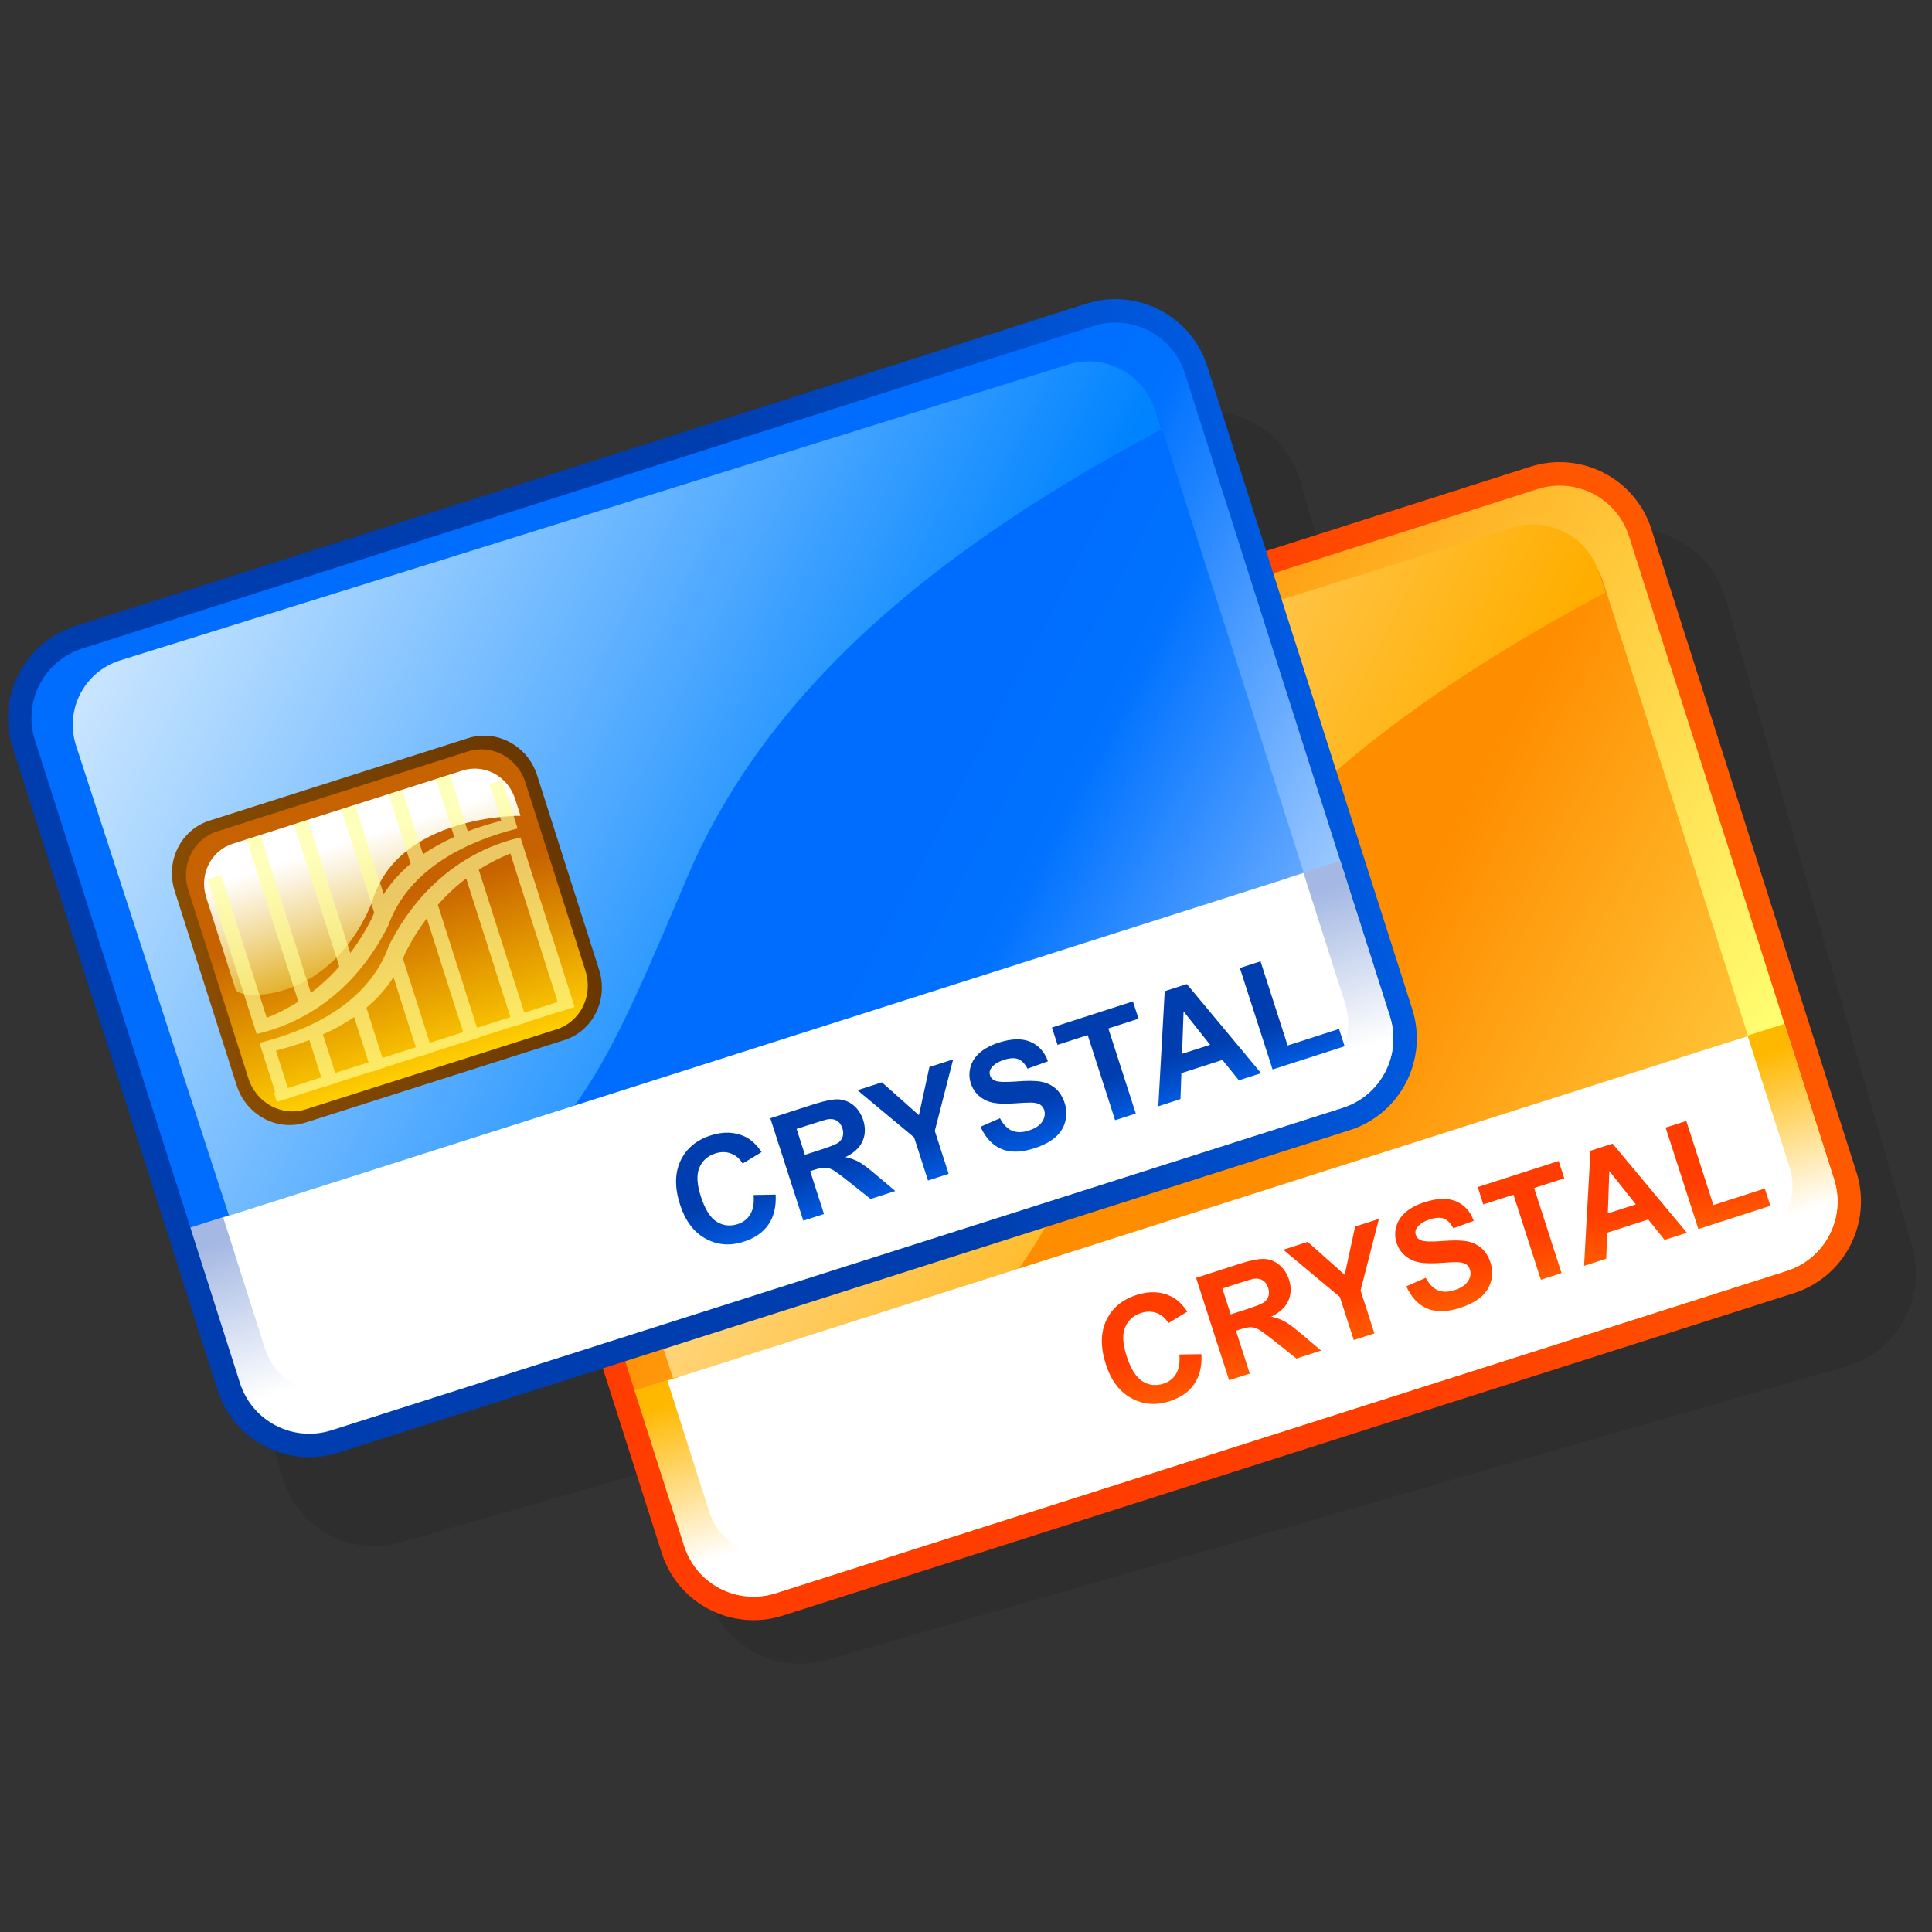 <?xml version="1.0" encoding="UTF-8" standalone="no"?>
<!-- Created with Inkscape (http://www.inkscape.org/) -->
<svg
   xmlns:a="http://ns.adobe.com/AdobeSVGViewerExtensions/3.0/"
   xmlns:dc="http://purl.org/dc/elements/1.1/"
   xmlns:cc="http://web.resource.org/cc/"
   xmlns:rdf="http://www.w3.org/1999/02/22-rdf-syntax-ns#"
   xmlns:svg="http://www.w3.org/2000/svg"
   xmlns="http://www.w3.org/2000/svg"
   xmlns:sodipodi="http://sodipodi.sourceforge.net/DTD/sodipodi-0.dtd"
   xmlns:inkscape="http://www.inkscape.org/namespaces/inkscape"
   version="1.0"
   width="128"
   height="128"
   viewBox="0 0 128 128"
   id="svg5215"
   xml:space="preserve"
   sodipodi:version="0.32"
   inkscape:version="0.44.1"
   sodipodi:docname="vcard.svg"
   sodipodi:docbase="/home/qt-devel/projects/Memory/svg"><rect x="0" y="0" width="128" height="128" fill="#333333" stroke="none"/><sodipodi:namedview
   inkscape:window-height="724"
   inkscape:window-width="1272"
   inkscape:pageshadow="2"
   inkscape:pageopacity="0.0"
   guidetolerance="10.0"
   gridtolerance="10.0"
   objecttolerance="10.0"
   borderopacity="1.0"
   bordercolor="#666666"
   pagecolor="#ffffff"
   id="base"
   inkscape:zoom="2.953125"
   inkscape:cx="64"
   inkscape:cy="64"
   inkscape:window-x="0"
   inkscape:window-y="0"
   inkscape:current-layer="svg5215" /><defs
   id="defs5630">
		
		
	
			
			<linearGradient
   x1="63.92"
   y1="154.565"
   x2="63.92"
   y2="-100.935"
   id="XMLID_1_"
   gradientUnits="userSpaceOnUse">
				<stop
   style="stop-color:white;stop-opacity:1"
   offset="0"
   id="stop5223" />
				<stop
   style="stop-color:#f6f6f6;stop-opacity:1"
   offset="0.246"
   id="stop5225" />
				<stop
   style="stop-color:#dfdfdf;stop-opacity:1"
   offset="0.637"
   id="stop5227" />
				<stop
   style="stop-color:#c4c4c4;stop-opacity:1"
   offset="1"
   id="stop5229" />
				<a:midPointStop
   style="stop-color:#FFFFFF"
   offset="0" />
				<a:midPointStop
   style="stop-color:#FFFFFF"
   offset="0.605" />
				<a:midPointStop
   style="stop-color:#C4C4C4"
   offset="1" />
			</linearGradient>
			
			<linearGradient
   x1="-26.333"
   y1="-26.333"
   x2="56.166"
   y2="56.166"
   id="XMLID_2_"
   gradientUnits="userSpaceOnUse">
				<stop
   style="stop-color:#b3b3b3;stop-opacity:1"
   offset="0"
   id="stop5234" />
				<stop
   style="stop-color:#828282;stop-opacity:1"
   offset="1"
   id="stop5236" />
				<a:midPointStop
   style="stop-color:#B3B3B3"
   offset="0" />
				<a:midPointStop
   style="stop-color:#B3B3B3"
   offset="0.5" />
				<a:midPointStop
   style="stop-color:#828282"
   offset="1" />
			</linearGradient>
			
			<linearGradient
   x1="43.023"
   y1="25.421"
   x2="204.007"
   y2="111.065"
   id="XMLID_3_"
   gradientUnits="userSpaceOnUse">
				<stop
   style="stop-color:white;stop-opacity:1"
   offset="0"
   id="stop5241" />
				<stop
   style="stop-color:#dadada;stop-opacity:1"
   offset="0.86"
   id="stop5243" />
				<stop
   style="stop-color:#d4d4d4;stop-opacity:1"
   offset="1"
   id="stop5245" />
				<a:midPointStop
   style="stop-color:#FFFFFF"
   offset="0" />
				<a:midPointStop
   style="stop-color:#FFFFFF"
   offset="0.525" />
				<a:midPointStop
   style="stop-color:#D4D4D4"
   offset="1" />
			</linearGradient>
			
			<linearGradient
   x1="-11.162"
   y1="10.651"
   x2="38.836"
   y2="10.651"
   id="XMLID_4_"
   gradientUnits="userSpaceOnUse">
				<stop
   style="stop-color:#ffff72;stop-opacity:1"
   offset="0"
   id="stop5250" />
				<stop
   style="stop-color:#ff8d00;stop-opacity:1"
   offset="1"
   id="stop5252" />
				<a:midPointStop
   style="stop-color:#FFFF72"
   offset="0" />
				<a:midPointStop
   style="stop-color:#FFFF72"
   offset="0.5" />
				<a:midPointStop
   style="stop-color:#FF8D00"
   offset="1" />
			</linearGradient>
			
			
			
			
			
			
		</defs>
	<g
   id="g5863"
   transform="matrix(1.231,0,0,1.231,-14.709,-15.006)"><path
     id="path5256"
     style="opacity:0.1"
     d="M 114.866,79.313 L 104.816,44.405 C 104.025,41.659 101.149,40.069 98.404,40.859 L 83.933,45.026 L 81.932,38.077 C 81.14,35.331 78.264,33.741 75.52,34.531 L 20.625,50.336 C 17.88,51.126 16.291,54.003 17.08,56.748 L 27.13,91.654 C 27.92,94.401 30.798,95.992 33.542,95.201 L 48.012,91.035 L 50.013,97.983 C 50.803,100.73 53.681,102.321 56.426,101.53 L 111.32,85.725 C 114.065,84.935 115.656,82.06 114.866,79.313 z " /><g
     id="g5258">
				<g
   id="g5260">
					
						<linearGradient
   gradientTransform="matrix(-0.304,-0.953,0.953,-0.304,-1231.891,807.851)"
   gradientUnits="userSpaceOnUse"
   id="XMLID_5_"
   y2="1475.134"
   x2="307.725"
   y1="1526.557"
   x1="307.725">
						<stop
   id="stop5263"
   offset="0"
   style="stop-color:white;stop-opacity:1" />
						<stop
   id="stop5265"
   offset="0.444"
   style="stop-color:#ff5b00;stop-opacity:1" />
						<stop
   id="stop5267"
   offset="1"
   style="stop-color:#ff3d00;stop-opacity:1" />
						<a:midPointStop
   offset="0"
   style="stop-color:#FFFFFF" />
						<a:midPointStop
   offset="0.5"
   style="stop-color:#FFFFFF" />
						<a:midPointStop
   offset="0.444"
   style="stop-color:#FF5B00" />
						<a:midPointStop
   offset="0.5"
   style="stop-color:#FF5B00" />
						<a:midPointStop
   offset="1"
   style="stop-color:#FF3D00" />
					</linearGradient>
					<path
   id="path5269"
   style="fill:url(#XMLID_5_)"
   d="M 39.892,54.664 C 37.171,55.531 35.663,58.452 36.53,61.174 L 47.566,95.781 C 48.434,98.504 51.356,100.011 54.077,99.143 L 108.501,81.787 C 111.222,80.92 112.73,78.001 111.863,75.277 L 100.828,40.67 C 99.96,37.947 97.04,36.439 94.317,37.307 L 39.892,54.664 z M 49.973,95.015 L 38.936,60.406 C 38.492,59.011 39.265,57.514 40.659,57.07 L 95.084,39.715 C 96.479,39.27 97.976,40.043 98.421,41.438 L 109.457,76.045 C 109.902,77.441 109.129,78.938 107.734,79.381 L 53.31,96.736 C 51.915,97.182 50.417,96.408 49.973,95.015 z " />
					
						<linearGradient
   gradientTransform="matrix(0.986,-0.167,0.167,0.986,-9.791,10.735)"
   gradientUnits="userSpaceOnUse"
   id="XMLID_6_"
   y2="59.489"
   x2="61.185"
   y1="89.608"
   x1="93.578">
						<stop
   id="stop5272"
   offset="0"
   style="stop-color:#ffff72;stop-opacity:1" />
						<stop
   id="stop5274"
   offset="1"
   style="stop-color:#ff8d00;stop-opacity:1" />
						<a:midPointStop
   offset="0"
   style="stop-color:#FFFF72" />
						<a:midPointStop
   offset="0.5"
   style="stop-color:#FFFF72" />
						<a:midPointStop
   offset="1"
   style="stop-color:#FF8D00" />
					</linearGradient>
					<path
   id="path5276"
   style="fill:url(#XMLID_6_)"
   d="M 110.66,75.662 C 111.318,77.723 110.179,79.926 108.118,80.585 L 53.693,97.941 C 51.632,98.596 49.427,97.459 48.77,95.396 L 37.733,60.79 C 37.077,58.729 38.214,56.525 40.276,55.868 L 94.701,38.512 C 96.763,37.855 98.967,38.992 99.624,41.054 L 110.66,75.662 z " />
					
						<linearGradient
   gradientTransform="matrix(0.459,-0.888,0.888,0.459,164.719,1953.219)"
   gradientUnits="userSpaceOnUse"
   id="XMLID_7_"
   y2="-937.344"
   x2="1633.459"
   y1="-897.239"
   x1="1633.459">
						<stop
   id="stop5279"
   offset="0"
   style="stop-color:#ffff72;stop-opacity:1" />
						<stop
   id="stop5281"
   offset="1"
   style="stop-color:#ff8d00;stop-opacity:1" />
						<a:midPointStop
   offset="0"
   style="stop-color:#FFFF72" />
						<a:midPointStop
   offset="0.5"
   style="stop-color:#FFFF72" />
						<a:midPointStop
   offset="1"
   style="stop-color:#FF8D00" />
					</linearGradient>
					<path
   id="path5283"
   style="fill:url(#XMLID_7_)"
   d="M 93.697,41.171 L 43.766,57.093 C 41.864,57.698 40.814,59.733 41.42,61.633 L 51.598,93.549 L 51.598,93.549 C 52.207,95.45 54.238,96.5 56.138,95.893 L 106.07,79.968 C 107.97,79.364 109.021,77.332 108.415,75.429 L 98.237,43.514 C 97.632,41.614 95.598,40.564 93.697,41.171 z " />
					
						<linearGradient
   gradientTransform="matrix(0.459,-0.888,0.888,0.459,164.719,1953.219)"
   gradientUnits="userSpaceOnUse"
   id="XMLID_8_"
   y2="-937.205"
   x2="1635.176"
   y1="-995.702"
   x1="1635.176">
						<stop
   id="stop5286"
   offset="0"
   style="stop-color:white;stop-opacity:1" />
						<stop
   id="stop5288"
   offset="0.115"
   style="stop-color:#fff8e9;stop-opacity:1" />
						<stop
   id="stop5290"
   offset="0.354"
   style="stop-color:#ffe6b0;stop-opacity:1" />
						<stop
   id="stop5292"
   offset="0.694"
   style="stop-color:#ffc957;stop-opacity:1" />
						<stop
   id="stop5294"
   offset="1"
   style="stop-color:#ffae00;stop-opacity:1" />
						<a:midPointStop
   offset="0"
   style="stop-color:#FFFFFF" />
						<a:midPointStop
   offset="0.542"
   style="stop-color:#FFFFFF" />
						<a:midPointStop
   offset="1"
   style="stop-color:#FFAE00" />
					</linearGradient>
					<path
   id="path5296"
   style="fill:url(#XMLID_8_)"
   d="M 93.344,40.583 L 42.33,56.502 C 40.388,57.109 39.323,59.17 39.954,61.104 L 49.409,90.164 C 65.946,85.078 66.971,81.97 72.874,68.11 C 77.844,56.437 88.97,49.1 98.355,44.072 L 98.001,42.988 C 97.371,41.052 95.284,39.975 93.344,40.583 z " />
					
						<linearGradient
   gradientTransform="matrix(0.953,-0.304,0.304,0.953,-87.568,-228.757)"
   gradientUnits="userSpaceOnUse"
   id="XMLID_9_"
   y2="351.328"
   x2="63.861"
   y1="342.565"
   x1="63.861">
						<stop
   id="stop5299"
   offset="0"
   style="stop-color:#ffb800;stop-opacity:1" />
						<stop
   id="stop5301"
   offset="1"
   style="stop-color:white;stop-opacity:1" />
						<a:midPointStop
   offset="0"
   style="stop-color:#FFB800" />
						<a:midPointStop
   offset="0.5"
   style="stop-color:#FFB800" />
						<a:midPointStop
   offset="1"
   style="stop-color:#FFFFFF" />
					</linearGradient>
					<path
   id="path5303"
   style="fill:url(#XMLID_9_)"
   d="M 105.093,68.217 L 107.086,74.472 C 107.634,76.187 106.687,78.022 104.972,78.569 L 54.517,94.657 C 52.802,95.204 50.969,94.256 50.422,92.542 L 48.427,86.288 L 46.103,87.03 L 48.771,95.396 C 49.429,97.458 51.633,98.596 53.694,97.941 L 108.119,80.585 C 110.18,79.926 111.319,77.723 110.661,75.662 L 107.993,67.293 L 105.093,68.217 z " />
					
						<linearGradient
   gradientTransform="matrix(0.953,-0.304,0.304,0.953,-87.568,-228.757)"
   gradientUnits="userSpaceOnUse"
   id="XMLID_10_"
   y2="349.802"
   x2="63.742"
   y1="342.422"
   x1="63.742">
						<stop
   id="stop5306"
   offset="0"
   style="stop-color:white;stop-opacity:1" />
						<stop
   id="stop5308"
   offset="1"
   style="stop-color:white;stop-opacity:1" />
						<a:midPointStop
   offset="0"
   style="stop-color:#FFFFFF" />
						<a:midPointStop
   offset="0.706"
   style="stop-color:#FFFFFF" />
						<a:midPointStop
   offset="1"
   style="stop-color:#FFFFFF" />
					</linearGradient>
					<path
   id="path5310"
   style="fill:url(#XMLID_10_)"
   d="M 54.256,95.688 L 106.127,79.146 C 107.859,78.593 108.815,76.743 108.265,75.01 L 106.013,67.953 L 47.87,86.496 L 50.12,93.552 C 50.672,95.283 52.525,96.238 54.256,95.688 z " />
					<g
   id="g5312">
						
							<linearGradient
   gradientTransform="matrix(0.511,-1.032,1.014,0.546,117.696,1418.378)"
   gradientUnits="userSpaceOnUse"
   id="XMLID_11_"
   y2="-553.6"
   x2="1018.713"
   y1="-575.917"
   x1="997.045">
							<stop
   id="stop5315"
   offset="0"
   style="stop-color:#905100;stop-opacity:1" />
							<stop
   id="stop5317"
   offset="1"
   style="stop-color:#582d00;stop-opacity:1" />
							<a:midPointStop
   offset="0"
   style="stop-color:#905100" />
							<a:midPointStop
   offset="0.5"
   style="stop-color:#905100" />
							<a:midPointStop
   offset="1"
   style="stop-color:#582D00" />
						</linearGradient>
						<path
   id="path5319"
   style="fill:url(#XMLID_11_)"
   d="M 47.747,65.411 C 46.209,65.901 45.371,67.596 45.878,69.185 L 49.218,79.662 C 49.725,81.253 51.389,82.149 52.928,81.658 L 66.855,77.217 C 68.393,76.726 69.231,75.033 68.724,73.441 L 65.384,62.968 C 64.876,61.375 63.212,60.48 61.674,60.97 L 47.747,65.411 z M 50.009,79.41 L 46.668,68.935 C 46.304,67.793 46.905,66.58 48.008,66.228 L 61.935,61.787 C 63.038,61.435 64.23,62.078 64.594,63.218 L 67.935,73.692 C 68.3,74.836 67.698,76.048 66.595,76.4 L 52.668,80.84 C 51.565,81.193 50.372,80.552 50.009,79.41 z " />
						
							<linearGradient
   gradientTransform="matrix(1.078,-0.344,0.356,1.115,6762.631,180.749)"
   gradientUnits="userSpaceOnUse"
   id="XMLID_12_"
   y2="-1820.27"
   x2="-5618.227"
   y1="-1832.068"
   x1="-5618.227">
							<stop
   id="stop5322"
   offset="0.011"
   style="stop-color:#c76200;stop-opacity:1" />
							<stop
   id="stop5324"
   offset="0.691"
   style="stop-color:#ffcf00;stop-opacity:1" />
							<stop
   id="stop5326"
   offset="0.779"
   style="stop-color:#fccd00;stop-opacity:1" />
							<stop
   id="stop5328"
   offset="0.833"
   style="stop-color:#f4c500;stop-opacity:1" />
							<stop
   id="stop5330"
   offset="0.879"
   style="stop-color:#e5b800;stop-opacity:1" />
							<stop
   id="stop5332"
   offset="0.919"
   style="stop-color:#d1a500;stop-opacity:1" />
							<stop
   id="stop5334"
   offset="0.956"
   style="stop-color:#b68c00;stop-opacity:1" />
							<stop
   id="stop5336"
   offset="0.99"
   style="stop-color:#966f00;stop-opacity:1" />
							<stop
   id="stop5338"
   offset="1"
   style="stop-color:#8b6500;stop-opacity:1" />
							<a:midPointStop
   offset="0.011"
   style="stop-color:#C76200" />
							<a:midPointStop
   offset="0.5"
   style="stop-color:#C76200" />
							<a:midPointStop
   offset="0.691"
   style="stop-color:#FFCF00" />
							<a:midPointStop
   offset="0.795"
   style="stop-color:#FFCF00" />
							<a:midPointStop
   offset="1"
   style="stop-color:#8B6500" />
						</linearGradient>
						<path
   id="path5340"
   style="fill:url(#XMLID_12_)"
   d="M 67.991,73.498 C 68.415,74.825 67.719,76.23 66.436,76.641 L 52.935,80.945 C 51.654,81.354 50.272,80.61 49.849,79.284 L 46.61,69.131 C 46.188,67.804 46.883,66.397 48.167,65.988 L 61.667,61.684 C 62.95,61.273 64.331,62.018 64.753,63.345 L 67.991,73.498 z " />
						
							<linearGradient
   gradientTransform="matrix(1.078,-0.344,0.356,1.115,6762.631,180.749)"
   gradientUnits="userSpaceOnUse"
   id="XMLID_13_"
   y2="-1828.36"
   x2="-5618.226"
   y1="-1835.189"
   x1="-5618.226">
							<stop
   id="stop5343"
   offset="0.006"
   style="stop-color:white;stop-opacity:1" />
							<stop
   id="stop5345"
   offset="0.147"
   style="stop-color:#fbf4e1;stop-opacity:1" />
							<stop
   id="stop5347"
   offset="0.456"
   style="stop-color:#f1d894;stop-opacity:1" />
							<stop
   id="stop5349"
   offset="0.907"
   style="stop-color:#e1ab1a;stop-opacity:1" />
							<stop
   id="stop5351"
   offset="1"
   style="stop-color:#dea200;stop-opacity:1" />
							<a:midPointStop
   offset="0.006"
   style="stop-color:#FFFFFF" />
							<a:midPointStop
   offset="0.531"
   style="stop-color:#FFFFFF" />
							<a:midPointStop
   offset="1"
   style="stop-color:#DEA200" />
						</linearGradient>
						<path
   id="path5353"
   style="fill:url(#XMLID_13_)"
   d="M 64.494,65.15 C 64.494,65.15 57.833,65.061 56.492,69.83 C 54.225,75.316 49.344,75.07 49.163,74.506 L 47.577,69.533 C 47.189,68.318 47.827,67.029 49.001,66.654 L 61.372,62.709 C 62.546,62.334 63.814,63.018 64.2,64.232 L 64.494,65.15 z " />
					</g>
					<path
   id="path5355"
   style="opacity:0.65;fill:#ff9"
   d="M 62.826,63.447 L 63.454,65.417 C 62.875,65.564 62.268,65.748 61.656,65.982 L 60.687,62.942 L 59.938,63.181 L 60.929,66.287 C 60.349,66.549 59.781,66.854 59.248,67.222 L 58.143,63.754 L 57.394,63.993 L 58.584,67.727 C 58.027,68.195 57.528,68.735 57.129,69.372 L 55.596,64.565 L 54.847,64.805 L 56.619,70.361 C 56.583,70.452 56.542,70.538 56.51,70.632 C 56.153,71.346 55.756,71.976 55.334,72.538 L 53.052,65.379 L 52.303,65.617 L 54.74,73.261 C 54.249,73.813 53.736,74.288 53.215,74.681 L 50.507,66.19 L 49.757,66.428 L 52.539,75.15 C 51.965,75.518 51.39,75.806 50.838,76.023 L 48.39,68.345 L 47.641,68.584 L 48.643,71.726 L 48.647,71.725 L 50.293,76.888 C 52.454,76.411 55.463,74.881 57.376,71.057 C 58.495,67.92 61.737,66.485 64.339,65.83 L 63.508,63.227 L 62.826,63.447 z M 64.49,66.314 C 62.33,66.793 59.321,68.32 57.407,72.144 C 56.288,75.281 53.046,76.717 50.445,77.373 L 51.289,80.021 L 51.221,80.042 L 51.379,80.539 L 51.447,80.518 L 51.45,80.527 L 52.134,80.309 L 52.131,80.298 L 53.928,79.728 L 53.931,79.737 L 54.679,79.499 L 54.676,79.488 L 56.472,78.915 L 56.476,78.926 L 57.224,78.686 L 57.221,78.678 L 59.017,78.105 L 59.02,78.116 L 59.769,77.876 L 59.766,77.866 L 61.563,77.294 L 61.566,77.305 L 62.315,77.066 L 62.312,77.054 L 64.107,76.482 L 64.11,76.493 L 64.86,76.255 L 64.856,76.243 L 66.653,75.672 L 66.655,75.683 L 67.405,75.443 L 66.139,71.479 L 66.135,71.482 L 64.49,66.314 z M 53.771,79.229 L 51.975,79.804 L 51.331,77.784 C 51.91,77.638 52.519,77.454 53.129,77.219 L 53.771,79.229 z M 56.315,78.418 L 54.519,78.991 L 53.857,76.914 C 54.436,76.652 55.006,76.349 55.538,75.98 L 56.315,78.418 z M 58.86,77.607 L 57.063,78.181 L 56.201,75.476 C 56.758,75.005 57.257,74.466 57.656,73.831 L 58.86,77.607 z M 61.406,76.796 L 59.609,77.367 L 58.166,72.843 C 58.203,72.754 58.243,72.663 58.276,72.572 C 58.634,71.857 59.029,71.227 59.45,70.665 L 61.406,76.796 z M 63.95,75.983 L 62.155,76.556 L 60.045,69.941 C 60.536,69.389 61.049,68.916 61.571,68.521 L 63.95,75.983 z M 66.496,75.172 L 64.699,75.744 L 62.245,68.051 C 62.82,67.684 63.395,67.399 63.946,67.18 L 66.496,75.172 z " />
				</g>
				<g
   id="g5357">
					
						<linearGradient
   gradientTransform="matrix(0.986,-0.167,0.167,0.986,-9.791,10.735)"
   gradientUnits="userSpaceOnUse"
   id="XMLID_14_"
   y2="87.476"
   x2="70.219"
   y1="91.998"
   x1="70.219">
						<stop
   id="stop5360"
   offset="0"
   style="stop-color:white;stop-opacity:1" />
						<stop
   id="stop5362"
   offset="0.444"
   style="stop-color:#ff5b00;stop-opacity:1" />
						<stop
   id="stop5364"
   offset="1"
   style="stop-color:#ff3d00;stop-opacity:1" />
						<a:midPointStop
   offset="0"
   style="stop-color:#FFFFFF" />
						<a:midPointStop
   offset="0.5"
   style="stop-color:#FFFFFF" />
						<a:midPointStop
   offset="0.444"
   style="stop-color:#FF5B00" />
						<a:midPointStop
   offset="0.5"
   style="stop-color:#FF5B00" />
						<a:midPointStop
   offset="1"
   style="stop-color:#FF3D00" />
					</linearGradient>
					<path
   id="path5366"
   style="fill:url(#XMLID_14_)"
   d="M 75.422,85.091 L 76.611,85.072 C 76.64,85.733 76.51,86.273 76.216,86.692 C 75.927,87.112 75.484,87.416 74.89,87.606 C 74.156,87.844 73.471,87.787 72.836,87.44 C 72.202,87.093 71.744,86.486 71.466,85.618 C 71.171,84.7 71.179,83.91 71.489,83.251 C 71.801,82.59 72.344,82.135 73.118,81.887 C 73.793,81.668 74.407,81.69 74.958,81.952 C 75.285,82.106 75.583,82.384 75.851,82.784 L 74.833,83.399 C 74.676,83.136 74.466,82.956 74.203,82.858 C 73.943,82.76 73.663,82.758 73.365,82.854 C 72.955,82.989 72.668,83.242 72.506,83.616 C 72.345,83.994 72.369,84.512 72.581,85.169 C 72.806,85.864 73.092,86.318 73.439,86.535 C 73.787,86.749 74.164,86.792 74.567,86.66 C 74.866,86.564 75.091,86.389 75.246,86.13 C 75.4,85.871 75.46,85.526 75.422,85.091 z " />
					
						<linearGradient
   gradientTransform="matrix(0.986,-0.167,0.167,0.986,-9.791,10.735)"
   gradientUnits="userSpaceOnUse"
   id="XMLID_15_"
   y2="86.817"
   x2="76.189"
   y1="91.481"
   x1="76.189">
						<stop
   id="stop5369"
   offset="0"
   style="stop-color:white;stop-opacity:1" />
						<stop
   id="stop5371"
   offset="0.444"
   style="stop-color:#ff5b00;stop-opacity:1" />
						<stop
   id="stop5373"
   offset="1"
   style="stop-color:#ff3d00;stop-opacity:1" />
						<a:midPointStop
   offset="0"
   style="stop-color:#FFFFFF" />
						<a:midPointStop
   offset="0.5"
   style="stop-color:#FFFFFF" />
						<a:midPointStop
   offset="0.444"
   style="stop-color:#FF5B00" />
						<a:midPointStop
   offset="0.5"
   style="stop-color:#FF5B00" />
						<a:midPointStop
   offset="1"
   style="stop-color:#FF3D00" />
					</linearGradient>
					<path
   id="path5375"
   style="fill:url(#XMLID_15_)"
   d="M 78.099,86.474 L 76.323,80.964 L 78.661,80.209 C 79.249,80.021 79.692,79.934 79.99,79.945 C 80.288,79.958 80.558,80.065 80.801,80.265 C 81.041,80.468 81.215,80.731 81.322,81.056 C 81.455,81.469 81.443,81.849 81.288,82.195 C 81.134,82.543 80.826,82.829 80.369,83.053 C 80.654,83.116 80.902,83.208 81.112,83.325 C 81.322,83.443 81.628,83.674 82.031,84.018 L 83.051,84.878 L 81.721,85.307 L 80.535,84.363 C 80.11,84.027 79.827,83.817 79.685,83.741 C 79.543,83.663 79.408,83.623 79.277,83.62 C 79.145,83.614 78.952,83.655 78.695,83.737 L 78.469,83.811 L 79.212,86.116 L 78.099,86.474 z M 78.184,82.931 L 79.006,82.665 C 79.538,82.493 79.864,82.363 79.983,82.274 C 80.101,82.188 80.179,82.077 80.221,81.943 C 80.26,81.807 80.253,81.66 80.199,81.494 C 80.14,81.309 80.043,81.177 79.908,81.096 C 79.772,81.013 79.61,80.988 79.421,81.016 C 79.325,81.032 79.054,81.114 78.604,81.257 L 77.737,81.538 L 78.184,82.931 z " />
					
						<linearGradient
   gradientTransform="matrix(0.986,-0.167,0.167,0.986,-9.791,10.735)"
   gradientUnits="userSpaceOnUse"
   id="XMLID_16_"
   y2="85.77"
   x2="80.756"
   y1="90.497"
   x1="80.756">
						<stop
   id="stop5378"
   offset="0"
   style="stop-color:white;stop-opacity:1" />
						<stop
   id="stop5380"
   offset="0.444"
   style="stop-color:#ff5b00;stop-opacity:1" />
						<stop
   id="stop5382"
   offset="1"
   style="stop-color:#ff3d00;stop-opacity:1" />
						<a:midPointStop
   offset="0"
   style="stop-color:#FFFFFF" />
						<a:midPointStop
   offset="0.5"
   style="stop-color:#FFFFFF" />
						<a:midPointStop
   offset="0.444"
   style="stop-color:#FF5B00" />
						<a:midPointStop
   offset="0.5"
   style="stop-color:#FF5B00" />
						<a:midPointStop
   offset="1"
   style="stop-color:#FF3D00" />
					</linearGradient>
					<path
   id="path5384"
   style="fill:url(#XMLID_16_)"
   d="M 84.809,84.312 L 84.061,81.992 L 81.015,79.452 L 82.328,79.027 L 84.32,80.8 L 84.883,78.205 L 86.163,77.791 L 85.175,81.643 L 85.919,83.955 L 84.809,84.312 z " />
					
						<linearGradient
   gradientTransform="matrix(0.986,-0.167,0.167,0.986,-9.791,10.735)"
   gradientUnits="userSpaceOnUse"
   id="XMLID_17_"
   y2="85.131"
   x2="86.559"
   y1="89.649"
   x1="86.559">
						<stop
   id="stop5387"
   offset="0"
   style="stop-color:white;stop-opacity:1" />
						<stop
   id="stop5389"
   offset="0.444"
   style="stop-color:#ff5b00;stop-opacity:1" />
						<stop
   id="stop5391"
   offset="1"
   style="stop-color:#ff3d00;stop-opacity:1" />
						<a:midPointStop
   offset="0"
   style="stop-color:#FFFFFF" />
						<a:midPointStop
   offset="0.5"
   style="stop-color:#FFFFFF" />
						<a:midPointStop
   offset="0.444"
   style="stop-color:#FF5B00" />
						<a:midPointStop
   offset="0.5"
   style="stop-color:#FF5B00" />
						<a:midPointStop
   offset="1"
   style="stop-color:#FF3D00" />
					</linearGradient>
					<path
   id="path5393"
   style="fill:url(#XMLID_17_)"
   d="M 87.636,81.421 L 88.682,80.963 C 88.864,81.303 89.081,81.527 89.335,81.632 C 89.59,81.738 89.886,81.737 90.224,81.627 C 90.581,81.512 90.828,81.351 90.959,81.14 C 91.093,80.93 91.127,80.724 91.062,80.522 C 91.019,80.392 90.946,80.293 90.841,80.227 C 90.735,80.162 90.576,80.124 90.365,80.12 C 90.22,80.115 89.899,80.132 89.4,80.166 C 88.758,80.209 88.283,80.162 87.975,80.023 C 87.539,79.828 87.25,79.511 87.111,79.076 C 87.02,78.795 87.014,78.505 87.095,78.211 C 87.173,77.916 87.343,77.657 87.6,77.431 C 87.857,77.209 88.197,77.029 88.62,76.892 C 89.308,76.669 89.876,76.656 90.323,76.85 C 90.77,77.043 91.084,77.392 91.265,77.897 L 90.165,78.295 C 90.025,78.026 89.859,77.854 89.664,77.779 C 89.468,77.704 89.214,77.717 88.903,77.817 C 88.581,77.921 88.351,78.067 88.213,78.258 C 88.124,78.384 88.102,78.515 88.15,78.66 C 88.192,78.79 88.283,78.885 88.421,78.941 C 88.6,79.015 88.979,79.03 89.56,78.983 C 90.14,78.935 90.581,78.939 90.883,78.993 C 91.187,79.048 91.449,79.17 91.672,79.358 C 91.895,79.547 92.063,79.818 92.174,80.167 C 92.277,80.485 92.283,80.808 92.197,81.141 C 92.111,81.472 91.929,81.759 91.651,81.996 C 91.374,82.232 90.996,82.428 90.517,82.584 C 89.821,82.808 89.235,82.818 88.757,82.616 C 88.281,82.415 87.906,82.015 87.636,81.421 z " />
					
						<linearGradient
   gradientTransform="matrix(0.986,-0.167,0.167,0.986,-9.791,10.735)"
   gradientUnits="userSpaceOnUse"
   id="XMLID_18_"
   y2="84.275"
   x2="91.297"
   y1="88.956"
   x1="91.297">
						<stop
   id="stop5396"
   offset="0"
   style="stop-color:white;stop-opacity:1" />
						<stop
   id="stop5398"
   offset="0.444"
   style="stop-color:#ff5b00;stop-opacity:1" />
						<stop
   id="stop5400"
   offset="1"
   style="stop-color:#ff3d00;stop-opacity:1" />
						<a:midPointStop
   offset="0"
   style="stop-color:#FFFFFF" />
						<a:midPointStop
   offset="0.5"
   style="stop-color:#FFFFFF" />
						<a:midPointStop
   offset="0.444"
   style="stop-color:#FF5B00" />
						<a:midPointStop
   offset="0.5"
   style="stop-color:#FF5B00" />
						<a:midPointStop
   offset="1"
   style="stop-color:#FF3D00" />
					</linearGradient>
					<path
   id="path5402"
   style="fill:url(#XMLID_18_)"
   d="M 94.879,81.067 L 93.403,76.488 L 91.779,77.011 L 91.48,76.078 L 95.838,74.674 L 96.138,75.607 L 94.516,76.13 L 95.991,80.708 L 94.879,81.067 z " />
					
						<linearGradient
   gradientTransform="matrix(0.986,-0.167,0.167,0.986,-9.791,10.735)"
   gradientUnits="userSpaceOnUse"
   id="XMLID_19_"
   y2="83.888"
   x2="96.773"
   y1="88.633"
   x1="96.773">
						<stop
   id="stop5405"
   offset="0"
   style="stop-color:white;stop-opacity:1" />
						<stop
   id="stop5407"
   offset="0.444"
   style="stop-color:#ff5b00;stop-opacity:1" />
						<stop
   id="stop5409"
   offset="1"
   style="stop-color:#ff3d00;stop-opacity:1" />
						<a:midPointStop
   offset="0"
   style="stop-color:#FFFFFF" />
						<a:midPointStop
   offset="0.5"
   style="stop-color:#FFFFFF" />
						<a:midPointStop
   offset="0.444"
   style="stop-color:#FF5B00" />
						<a:midPointStop
   offset="0.5"
   style="stop-color:#FF5B00" />
						<a:midPointStop
   offset="1"
   style="stop-color:#FF3D00" />
					</linearGradient>
					<path
   id="path5411"
   style="fill:url(#XMLID_19_)"
   d="M 102.736,78.536 L 101.539,78.921 L 100.656,77.823 L 98.446,78.535 L 98.397,79.934 L 97.204,80.317 L 97.549,74.123 L 98.739,73.741 L 102.736,78.536 z M 99.99,77.01 L 98.563,75.212 L 98.482,77.495 L 99.99,77.01 z " />
					
						<linearGradient
   gradientTransform="matrix(0.986,-0.167,0.167,0.986,-9.791,10.735)"
   gradientUnits="userSpaceOnUse"
   id="XMLID_20_"
   y2="83.118"
   x2="101.894"
   y1="87.572"
   x1="101.894">
						<stop
   id="stop5414"
   offset="0"
   style="stop-color:white;stop-opacity:1" />
						<stop
   id="stop5416"
   offset="0.444"
   style="stop-color:#ff5b00;stop-opacity:1" />
						<stop
   id="stop5418"
   offset="1"
   style="stop-color:#ff3d00;stop-opacity:1" />
						<a:midPointStop
   offset="0"
   style="stop-color:#FFFFFF" />
						<a:midPointStop
   offset="0.5"
   style="stop-color:#FFFFFF" />
						<a:midPointStop
   offset="0.444"
   style="stop-color:#FF5B00" />
						<a:midPointStop
   offset="0.5"
   style="stop-color:#FF5B00" />
						<a:midPointStop
   offset="1"
   style="stop-color:#FF3D00" />
					</linearGradient>
					<path
   id="path5420"
   style="fill:url(#XMLID_20_)"
   d="M 103.354,78.338 L 101.593,72.876 L 102.706,72.519 L 104.164,77.046 L 106.931,76.156 L 107.231,77.087 L 103.354,78.338 z " />
				</g>
			</g><g
     id="g5422">
				<g
   id="g5424">
					
						<linearGradient
   gradientTransform="matrix(-0.304,-0.953,0.953,-0.304,-1231.891,807.851)"
   gradientUnits="userSpaceOnUse"
   id="XMLID_21_"
   y2="1455.024"
   x2="323.348"
   y1="1506.444"
   x1="323.348">
						<stop
   id="stop5427"
   offset="0"
   style="stop-color:white;stop-opacity:1" />
						<stop
   id="stop5429"
   offset="0.444"
   style="stop-color:#005be1;stop-opacity:1" />
						<stop
   id="stop5431"
   offset="1"
   style="stop-color:#003dae;stop-opacity:1" />
						<a:midPointStop
   offset="0"
   style="stop-color:#FFFFFF" />
						<a:midPointStop
   offset="0.5"
   style="stop-color:#FFFFFF" />
						<a:midPointStop
   offset="0.444"
   style="stop-color:#005BE1" />
						<a:midPointStop
   offset="0.5"
   style="stop-color:#005BE1" />
						<a:midPointStop
   offset="1"
   style="stop-color:#003DAE" />
					</linearGradient>
					<path
   id="path5433"
   style="fill:url(#XMLID_21_)"
   d="M 15.985,45.891 C 13.264,46.758 11.756,49.679 12.623,52.401 L 23.66,87.008 C 24.528,89.731 27.45,91.238 30.17,90.37 L 84.595,73.014 C 87.317,72.147 88.824,69.227 87.957,66.503 L 76.921,31.896 C 76.054,29.174 73.133,27.666 70.412,28.534 L 15.985,45.891 z M 26.066,86.241 L 15.029,51.633 C 14.585,50.238 15.357,48.741 16.752,48.296 L 71.177,30.94 C 72.573,30.496 74.071,31.268 74.513,32.664 L 85.551,67.271 C 85.996,68.667 85.222,70.164 83.828,70.609 L 29.403,87.962 C 28.008,88.408 26.511,87.637 26.066,86.241 z " />
					
						<linearGradient
   gradientTransform="matrix(0.459,-0.888,0.888,0.459,164.719,1953.219)"
   gradientUnits="userSpaceOnUse"
   id="XMLID_22_"
   y2="-967.878"
   x2="1630.226"
   y1="-929.241"
   x1="1630.226">
						<stop
   id="stop5436"
   offset="0"
   style="stop-color:white;stop-opacity:1" />
						<stop
   id="stop5438"
   offset="0.848"
   style="stop-color:#0072ff;stop-opacity:1" />
						<stop
   id="stop5440"
   offset="1"
   style="stop-color:#006dff;stop-opacity:1" />
						<a:midPointStop
   offset="0"
   style="stop-color:#FFFFFF" />
						<a:midPointStop
   offset="0.5"
   style="stop-color:#FFFFFF" />
						<a:midPointStop
   offset="0.848"
   style="stop-color:#0072FF" />
						<a:midPointStop
   offset="0.5"
   style="stop-color:#0072FF" />
						<a:midPointStop
   offset="1"
   style="stop-color:#006DFF" />
					</linearGradient>
					<path
   id="path5442"
   style="fill:url(#XMLID_22_)"
   d="M 86.753,66.888 C 87.411,68.95 86.274,71.155 84.21,71.812 L 29.787,89.168 C 27.725,89.823 25.52,88.686 24.864,86.623 L 13.827,52.017 C 13.17,49.956 14.308,47.752 16.369,47.095 L 70.795,29.739 C 72.855,29.082 75.059,30.22 75.717,32.281 L 86.753,66.888 z " />
					
						<linearGradient
   gradientTransform="matrix(0.459,-0.888,0.888,0.459,164.719,1953.219)"
   gradientUnits="userSpaceOnUse"
   id="XMLID_23_"
   y2="-962.612"
   x2="1630.284"
   y1="-922.507"
   x1="1630.284">
						<stop
   id="stop5445"
   offset="0"
   style="stop-color:white;stop-opacity:1" />
						<stop
   id="stop5447"
   offset="0.848"
   style="stop-color:#0072ff;stop-opacity:1" />
						<stop
   id="stop5449"
   offset="1"
   style="stop-color:#006dff;stop-opacity:1" />
						<a:midPointStop
   offset="0"
   style="stop-color:#FFFFFF" />
						<a:midPointStop
   offset="0.5"
   style="stop-color:#FFFFFF" />
						<a:midPointStop
   offset="0.848"
   style="stop-color:#0072FF" />
						<a:midPointStop
   offset="0.5"
   style="stop-color:#0072FF" />
						<a:midPointStop
   offset="1"
   style="stop-color:#006DFF" />
					</linearGradient>
					<path
   id="path5451"
   style="fill:url(#XMLID_23_)"
   d="M 69.791,32.397 L 19.859,48.32 C 17.956,48.925 16.907,50.959 17.513,52.859 L 27.691,84.776 C 28.299,86.677 30.331,87.727 32.232,87.122 L 82.164,71.195 C 84.064,70.591 85.113,68.559 84.508,66.656 L 74.329,34.74 C 73.724,32.841 71.691,31.791 69.791,32.397 z " />
					
						<linearGradient
   gradientTransform="matrix(0.459,-0.888,0.888,0.459,164.719,1953.219)"
   gradientUnits="userSpaceOnUse"
   id="XMLID_24_"
   y2="-962.473"
   x2="1632.002"
   y1="-1020.97"
   x1="1632.002">
						<stop
   id="stop5454"
   offset="0"
   style="stop-color:white;stop-opacity:1" />
						<stop
   id="stop5456"
   offset="0.115"
   style="stop-color:#e9f4ff;stop-opacity:1" />
						<stop
   id="stop5458"
   offset="0.354"
   style="stop-color:#b0d9ff;stop-opacity:1" />
						<stop
   id="stop5460"
   offset="0.694"
   style="stop-color:#57adff;stop-opacity:1" />
						<stop
   id="stop5462"
   offset="1"
   style="stop-color:#0083ff;stop-opacity:1" />
						<a:midPointStop
   offset="0"
   style="stop-color:#FFFFFF" />
						<a:midPointStop
   offset="0.542"
   style="stop-color:#FFFFFF" />
						<a:midPointStop
   offset="1"
   style="stop-color:#0083FF" />
					</linearGradient>
					<path
   id="path5464"
   style="fill:url(#XMLID_24_)"
   d="M 69.437,31.809 L 18.423,47.729 C 16.481,48.336 15.416,50.396 16.046,52.332 L 25.502,81.393 C 42.039,76.305 43.064,73.2 48.965,59.338 C 53.936,47.665 65.063,40.327 74.447,35.3 L 74.093,34.216 C 73.464,32.279 71.378,31.201 69.437,31.809 z " />
					
						<linearGradient
   gradientTransform="matrix(0.953,-0.304,0.304,0.953,-87.568,-228.757)"
   gradientUnits="userSpaceOnUse"
   id="XMLID_25_"
   y2="335.702"
   x2="43.751"
   y1="326.94"
   x1="43.751">
						<stop
   id="stop5467"
   offset="0"
   style="stop-color:#a4b8e3;stop-opacity:1" />
						<stop
   id="stop5469"
   offset="1"
   style="stop-color:white;stop-opacity:1" />
						<a:midPointStop
   offset="0"
   style="stop-color:#A4B8E3" />
						<a:midPointStop
   offset="0.5"
   style="stop-color:#A4B8E3" />
						<a:midPointStop
   offset="1"
   style="stop-color:#FFFFFF" />
					</linearGradient>
					<path
   id="path5471"
   style="fill:url(#XMLID_25_)"
   d="M 81.187,59.445 L 83.18,65.698 C 83.726,67.413 82.78,69.248 81.065,69.795 L 30.61,85.883 C 28.895,86.431 27.062,85.485 26.514,83.769 L 24.52,77.514 L 22.195,78.257 L 24.864,86.623 C 25.52,88.685 27.725,89.823 29.787,89.168 L 84.21,71.812 C 86.273,71.155 87.411,68.95 86.753,66.888 L 84.084,58.52 L 81.187,59.445 z " />
					
						<linearGradient
   gradientTransform="matrix(0.953,-0.304,0.304,0.953,-87.568,-228.757)"
   gradientUnits="userSpaceOnUse"
   id="XMLID_26_"
   y2="334.177"
   x2="43.631"
   y1="326.797"
   x1="43.631">
						<stop
   id="stop5474"
   offset="0"
   style="stop-color:white;stop-opacity:1" />
						<stop
   id="stop5476"
   offset="1"
   style="stop-color:white;stop-opacity:1" />
						<a:midPointStop
   offset="0"
   style="stop-color:#FFFFFF" />
						<a:midPointStop
   offset="0.706"
   style="stop-color:#FFFFFF" />
						<a:midPointStop
   offset="1"
   style="stop-color:#FFFFFF" />
					</linearGradient>
					<path
   id="path5478"
   style="fill:url(#XMLID_26_)"
   d="M 30.35,86.915 L 82.22,70.374 C 83.952,69.82 84.908,67.97 84.357,66.237 L 82.106,59.181 L 23.962,77.721 L 26.213,84.78 C 26.766,86.51 28.618,87.466 30.35,86.915 z " />
					<g
   id="g5480">
						
							<linearGradient
   gradientTransform="matrix(0.511,-1.032,1.014,0.546,117.696,1418.378)"
   gradientUnits="userSpaceOnUse"
   id="XMLID_27_"
   y2="-576.203"
   x2="1015.534"
   y1="-598.52"
   x1="993.866">
							<stop
   id="stop5483"
   offset="0"
   style="stop-color:#905100;stop-opacity:1" />
							<stop
   id="stop5485"
   offset="1"
   style="stop-color:#582d00;stop-opacity:1" />
							<a:midPointStop
   offset="0"
   style="stop-color:#905100" />
							<a:midPointStop
   offset="0.5"
   style="stop-color:#905100" />
							<a:midPointStop
   offset="1"
   style="stop-color:#582D00" />
						</linearGradient>
						<path
   id="path5487"
   style="fill:url(#XMLID_27_)"
   d="M 23.216,56.359 C 21.679,56.849 20.84,58.543 21.348,60.135 L 24.688,70.611 C 25.195,72.201 26.86,73.098 28.398,72.605 L 42.325,68.165 C 43.863,67.675 44.701,65.98 44.194,64.39 L 40.855,53.915 C 40.347,52.323 38.682,51.428 37.145,51.918 L 23.216,56.359 z M 25.478,70.358 L 22.137,59.882 C 21.773,58.741 22.374,57.526 23.477,57.175 L 37.404,52.734 C 38.508,52.382 39.7,53.024 40.064,54.164 L 43.404,64.64 C 43.769,65.782 43.167,66.995 42.064,67.348 L 28.137,71.788 C 27.034,72.142 25.842,71.499 25.478,70.358 z " />
						
							<linearGradient
   gradientTransform="matrix(1.078,-0.344,0.356,1.115,6762.631,180.749)"
   gradientUnits="userSpaceOnUse"
   id="XMLID_28_"
   y2="-1834.004"
   x2="-5636.456"
   y1="-1845.802"
   x1="-5636.456">
							<stop
   id="stop5490"
   offset="0.011"
   style="stop-color:#c76200;stop-opacity:1" />
							<stop
   id="stop5492"
   offset="0.691"
   style="stop-color:#ffcf00;stop-opacity:1" />
							<stop
   id="stop5494"
   offset="0.779"
   style="stop-color:#fccd00;stop-opacity:1" />
							<stop
   id="stop5496"
   offset="0.833"
   style="stop-color:#f4c500;stop-opacity:1" />
							<stop
   id="stop5498"
   offset="0.879"
   style="stop-color:#e5b800;stop-opacity:1" />
							<stop
   id="stop5500"
   offset="0.919"
   style="stop-color:#d1a500;stop-opacity:1" />
							<stop
   id="stop5502"
   offset="0.956"
   style="stop-color:#b68c00;stop-opacity:1" />
							<stop
   id="stop5504"
   offset="0.99"
   style="stop-color:#966f00;stop-opacity:1" />
							<stop
   id="stop5506"
   offset="1"
   style="stop-color:#8b6500;stop-opacity:1" />
							<a:midPointStop
   offset="0.011"
   style="stop-color:#C76200" />
							<a:midPointStop
   offset="0.5"
   style="stop-color:#C76200" />
							<a:midPointStop
   offset="0.691"
   style="stop-color:#FFCF00" />
							<a:midPointStop
   offset="0.795"
   style="stop-color:#FFCF00" />
							<a:midPointStop
   offset="1"
   style="stop-color:#8B6500" />
						</linearGradient>
						<path
   id="path5508"
   style="fill:url(#XMLID_28_)"
   d="M 43.46,64.445 C 43.884,65.773 43.188,67.178 41.905,67.587 L 28.404,71.892 C 27.124,72.302 25.741,71.557 25.319,70.23 L 22.081,60.079 C 21.657,58.752 22.354,57.345 23.636,56.936 L 37.136,52.633 C 38.419,52.222 39.801,52.966 40.223,54.294 L 43.46,64.445 z " />
						
							<linearGradient
   gradientTransform="matrix(1.078,-0.344,0.356,1.115,6762.631,180.749)"
   gradientUnits="userSpaceOnUse"
   id="XMLID_29_"
   y2="-1842.093"
   x2="-5636.456"
   y1="-1848.922"
   x1="-5636.456">
							<stop
   id="stop5511"
   offset="0.006"
   style="stop-color:white;stop-opacity:1" />
							<stop
   id="stop5513"
   offset="0.147"
   style="stop-color:#fbf4e1;stop-opacity:1" />
							<stop
   id="stop5515"
   offset="0.456"
   style="stop-color:#f1d894;stop-opacity:1" />
							<stop
   id="stop5517"
   offset="0.907"
   style="stop-color:#e1ab1a;stop-opacity:1" />
							<stop
   id="stop5519"
   offset="1"
   style="stop-color:#dea200;stop-opacity:1" />
							<a:midPointStop
   offset="0.006"
   style="stop-color:#FFFFFF" />
							<a:midPointStop
   offset="0.531"
   style="stop-color:#FFFFFF" />
							<a:midPointStop
   offset="1"
   style="stop-color:#DEA200" />
						</linearGradient>
						<path
   id="path5521"
   style="fill:url(#XMLID_29_)"
   d="M 39.963,56.097 C 39.963,56.097 33.302,56.009 31.961,60.778 C 29.694,66.264 24.812,66.017 24.631,65.455 L 23.045,60.482 C 22.659,59.268 23.295,57.978 24.47,57.603 L 36.842,53.659 C 38.016,53.284 39.282,53.967 39.67,55.181 L 39.963,56.097 z " />
					</g>
					<path
   id="path5523"
   style="opacity:0.65;fill:#ff9"
   d="M 38.296,54.395 L 38.924,56.365 C 38.345,56.512 37.736,56.697 37.125,56.93 L 36.156,53.89 L 35.407,54.129 L 36.397,57.235 C 35.818,57.497 35.248,57.803 34.716,58.17 L 33.61,54.702 L 32.862,54.942 L 34.052,58.675 C 33.495,59.144 32.997,59.685 32.597,60.32 L 31.065,55.514 L 30.317,55.753 L 32.088,61.309 C 32.051,61.399 32.011,61.486 31.978,61.58 C 31.62,62.293 31.225,62.925 30.803,63.487 L 28.519,56.327 L 27.77,56.566 L 30.208,64.211 C 29.718,64.762 29.204,65.236 28.682,65.63 L 25.974,57.138 L 25.225,57.376 L 28.006,66.099 C 27.431,66.467 26.857,66.755 26.305,66.971 L 23.857,59.294 L 23.108,59.532 L 24.111,62.675 L 24.115,62.673 L 25.762,67.838 C 27.922,67.359 30.932,65.831 32.844,62.006 C 33.963,58.869 37.206,57.434 39.806,56.778 L 38.977,54.177 L 38.296,54.395 z M 39.96,57.262 C 37.8,57.74 34.79,59.269 32.878,63.093 C 31.758,66.23 28.516,67.664 25.914,68.32 L 26.759,70.968 L 26.69,70.989 L 26.849,71.487 L 26.917,71.466 L 26.92,71.476 L 27.605,71.257 L 27.602,71.248 L 29.399,70.675 L 29.402,70.685 L 30.151,70.446 L 30.148,70.436 L 31.943,69.863 L 31.946,69.875 L 32.695,69.634 L 32.692,69.625 L 34.49,69.052 L 34.493,69.064 L 35.241,68.826 L 35.238,68.815 L 37.034,68.242 L 37.037,68.253 L 37.786,68.013 L 37.783,68.001 L 39.578,67.43 L 39.581,67.441 L 40.331,67.203 L 40.327,67.191 L 42.123,66.619 L 42.126,66.63 L 42.875,66.39 L 41.611,62.428 L 41.607,62.429 L 39.96,57.262 z M 29.24,70.176 L 27.444,70.751 L 26.8,68.731 C 27.38,68.586 27.987,68.401 28.599,68.167 L 29.24,70.176 z M 31.785,69.365 L 29.989,69.937 L 29.327,67.863 C 29.906,67.6 30.476,67.295 31.008,66.927 L 31.785,69.365 z M 34.33,68.554 L 32.533,69.129 L 31.67,66.425 C 32.228,65.954 32.727,65.412 33.126,64.779 L 34.33,68.554 z M 36.875,67.743 L 35.079,68.315 L 33.636,63.788 C 33.673,63.7 33.712,63.61 33.745,63.518 C 34.102,62.804 34.498,62.173 34.919,61.611 L 36.875,67.743 z M 39.419,66.93 L 37.623,67.505 L 35.515,60.889 C 36.004,60.337 36.518,59.864 37.039,59.47 L 39.419,66.93 z M 41.965,66.119 L 40.168,66.691 L 37.715,58.999 C 38.29,58.632 38.864,58.346 39.416,58.128 L 41.965,66.119 z " />
				</g>
				<g
   id="g5525">
					
						<linearGradient
   gradientTransform="matrix(0.952,-0.307,0.307,0.952,-26.055,3.355)"
   gradientUnits="userSpaceOnUse"
   id="XMLID_30_"
   y2="93.49"
   x2="50.959"
   y1="98.053"
   x1="50.959">
						<stop
   id="stop5528"
   offset="0"
   style="stop-color:white;stop-opacity:1" />
						<stop
   id="stop5530"
   offset="0.444"
   style="stop-color:#005be1;stop-opacity:1" />
						<stop
   id="stop5532"
   offset="1"
   style="stop-color:#003dae;stop-opacity:1" />
						<a:midPointStop
   offset="0"
   style="stop-color:#FFFFFF" />
						<a:midPointStop
   offset="0.5"
   style="stop-color:#FFFFFF" />
						<a:midPointStop
   offset="0.444"
   style="stop-color:#005BE1" />
						<a:midPointStop
   offset="0.5"
   style="stop-color:#005BE1" />
						<a:midPointStop
   offset="1"
   style="stop-color:#003DAE" />
					</linearGradient>
					<path
   id="path5534"
   style="fill:url(#XMLID_30_)"
   d="M 52.508,76.505 L 53.696,76.484 C 53.726,77.146 53.594,77.685 53.303,78.103 C 53.012,78.523 52.569,78.828 51.975,79.018 C 51.241,79.256 50.557,79.202 49.922,78.853 C 49.287,78.505 48.831,77.897 48.551,77.03 C 48.255,76.112 48.263,75.324 48.574,74.663 C 48.886,74.002 49.429,73.546 50.203,73.298 C 50.878,73.08 51.493,73.103 52.043,73.363 C 52.371,73.518 52.668,73.796 52.936,74.196 L 51.917,74.814 C 51.76,74.547 51.551,74.37 51.289,74.27 C 51.027,74.173 50.748,74.171 50.45,74.267 C 50.039,74.399 49.752,74.654 49.591,75.031 C 49.429,75.405 49.455,75.923 49.666,76.578 C 49.891,77.277 50.176,77.73 50.524,77.946 C 50.872,78.16 51.247,78.201 51.652,78.072 C 51.95,77.974 52.176,77.801 52.33,77.541 C 52.485,77.284 52.544,76.938 52.508,76.505 z " />
					
						<linearGradient
   gradientTransform="matrix(0.952,-0.307,0.307,0.952,-26.055,3.355)"
   gradientUnits="userSpaceOnUse"
   id="XMLID_31_"
   y2="93.477"
   x2="57.076"
   y1="97.89"
   x1="57.076">
						<stop
   id="stop5537"
   offset="0"
   style="stop-color:white;stop-opacity:1" />
						<stop
   id="stop5539"
   offset="0.444"
   style="stop-color:#005be1;stop-opacity:1" />
						<stop
   id="stop5541"
   offset="1"
   style="stop-color:#003dae;stop-opacity:1" />
						<a:midPointStop
   offset="0"
   style="stop-color:#FFFFFF" />
						<a:midPointStop
   offset="0.5"
   style="stop-color:#FFFFFF" />
						<a:midPointStop
   offset="0.444"
   style="stop-color:#005BE1" />
						<a:midPointStop
   offset="0.5"
   style="stop-color:#005BE1" />
						<a:midPointStop
   offset="1"
   style="stop-color:#003DAE" />
					</linearGradient>
					<path
   id="path5543"
   style="fill:url(#XMLID_31_)"
   d="M 55.183,77.886 L 53.408,72.375 L 55.745,71.621 C 56.333,71.432 56.776,71.345 57.074,71.357 C 57.373,71.372 57.642,71.477 57.885,71.677 C 58.126,71.879 58.299,72.143 58.405,72.469 C 58.537,72.88 58.527,73.26 58.371,73.607 C 58.216,73.956 57.911,74.241 57.452,74.465 C 57.737,74.528 57.985,74.619 58.195,74.736 C 58.405,74.855 58.711,75.087 59.114,75.431 L 60.133,76.291 L 58.804,76.72 L 57.618,75.776 C 57.193,75.438 56.911,75.232 56.769,75.154 C 56.628,75.076 56.492,75.037 56.361,75.033 C 56.229,75.028 56.036,75.068 55.779,75.148 L 55.554,75.224 L 56.297,77.528 L 55.183,77.886 z M 55.269,74.342 L 56.092,74.077 C 56.625,73.904 56.95,73.775 57.068,73.688 C 57.187,73.599 57.266,73.488 57.305,73.355 C 57.345,73.221 57.338,73.072 57.285,72.907 C 57.225,72.721 57.128,72.589 56.993,72.508 C 56.857,72.425 56.695,72.4 56.505,72.428 C 56.411,72.444 56.138,72.525 55.688,72.67 L 54.821,72.947 L 55.269,74.342 z " />
					
						<linearGradient
   gradientTransform="matrix(0.952,-0.307,0.307,0.952,-26.055,3.355)"
   gradientUnits="userSpaceOnUse"
   id="XMLID_32_"
   y2="93.477"
   x2="62.11"
   y1="97.89"
   x1="62.11">
						<stop
   id="stop5546"
   offset="0"
   style="stop-color:white;stop-opacity:1" />
						<stop
   id="stop5548"
   offset="0.444"
   style="stop-color:#005be1;stop-opacity:1" />
						<stop
   id="stop5550"
   offset="1"
   style="stop-color:#003dae;stop-opacity:1" />
						<a:midPointStop
   offset="0"
   style="stop-color:#FFFFFF" />
						<a:midPointStop
   offset="0.5"
   style="stop-color:#FFFFFF" />
						<a:midPointStop
   offset="0.444"
   style="stop-color:#005BE1" />
						<a:midPointStop
   offset="0.5"
   style="stop-color:#005BE1" />
						<a:midPointStop
   offset="1"
   style="stop-color:#003DAE" />
					</linearGradient>
					<path
   id="path5552"
   style="fill:url(#XMLID_32_)"
   d="M 61.894,75.725 L 61.146,73.404 L 58.099,70.866 L 59.413,70.44 L 61.405,72.211 L 61.969,69.617 L 63.248,69.204 L 62.26,73.054 L 63.005,75.366 L 61.894,75.725 z " />
					
						<linearGradient
   gradientTransform="matrix(0.952,-0.307,0.307,0.952,-26.055,3.355)"
   gradientUnits="userSpaceOnUse"
   id="XMLID_33_"
   y2="93.495"
   x2="67.456"
   y1="98.068"
   x1="67.456">
						<stop
   id="stop5555"
   offset="0"
   style="stop-color:white;stop-opacity:1" />
						<stop
   id="stop5557"
   offset="0.444"
   style="stop-color:#005be1;stop-opacity:1" />
						<stop
   id="stop5559"
   offset="1"
   style="stop-color:#003dae;stop-opacity:1" />
						<a:midPointStop
   offset="0"
   style="stop-color:#FFFFFF" />
						<a:midPointStop
   offset="0.5"
   style="stop-color:#FFFFFF" />
						<a:midPointStop
   offset="0.444"
   style="stop-color:#005BE1" />
						<a:midPointStop
   offset="0.5"
   style="stop-color:#005BE1" />
						<a:midPointStop
   offset="1"
   style="stop-color:#003DAE" />
					</linearGradient>
					<path
   id="path5561"
   style="fill:url(#XMLID_33_)"
   d="M 64.72,72.832 L 65.768,72.374 C 65.95,72.717 66.167,72.939 66.42,73.046 C 66.674,73.15 66.971,73.149 67.308,73.039 C 67.665,72.925 67.913,72.763 68.045,72.552 C 68.179,72.343 68.211,72.137 68.148,71.936 C 68.105,71.806 68.032,71.707 67.925,71.639 C 67.819,71.573 67.661,71.536 67.45,71.531 C 67.305,71.526 66.984,71.542 66.485,71.577 C 65.843,71.62 65.369,71.574 65.059,71.435 C 64.625,71.24 64.336,70.923 64.196,70.488 C 64.105,70.207 64.1,69.919 64.179,69.623 C 64.258,69.327 64.427,69.066 64.684,68.843 C 64.942,68.619 65.281,68.44 65.702,68.303 C 66.392,68.081 66.96,68.069 67.407,68.261 C 67.854,68.454 68.168,68.804 68.349,69.309 L 67.25,69.706 C 67.11,69.437 66.943,69.266 66.748,69.19 C 66.553,69.116 66.298,69.129 65.986,69.229 C 65.666,69.333 65.436,69.48 65.297,69.671 C 65.209,69.794 65.187,69.927 65.233,70.072 C 65.276,70.202 65.367,70.297 65.506,70.353 C 65.684,70.427 66.063,70.439 66.645,70.395 C 67.224,70.347 67.666,70.351 67.968,70.405 C 68.27,70.457 68.532,70.58 68.755,70.769 C 68.978,70.96 69.147,71.23 69.258,71.58 C 69.362,71.896 69.366,72.22 69.281,72.554 C 69.194,72.885 69.012,73.171 68.735,73.408 C 68.459,73.645 68.079,73.841 67.601,73.996 C 66.905,74.22 66.318,74.23 65.841,74.028 C 65.365,73.827 64.992,73.427 64.72,72.832 z " />
					
						<linearGradient
   gradientTransform="matrix(0.952,-0.307,0.307,0.952,-26.055,3.355)"
   gradientUnits="userSpaceOnUse"
   id="XMLID_34_"
   y2="93.475"
   x2="72.691"
   y1="97.887"
   x1="72.691">
						<stop
   id="stop5564"
   offset="0"
   style="stop-color:white;stop-opacity:1" />
						<stop
   id="stop5566"
   offset="0.444"
   style="stop-color:#005be1;stop-opacity:1" />
						<stop
   id="stop5568"
   offset="1"
   style="stop-color:#003dae;stop-opacity:1" />
						<a:midPointStop
   offset="0"
   style="stop-color:#FFFFFF" />
						<a:midPointStop
   offset="0.5"
   style="stop-color:#FFFFFF" />
						<a:midPointStop
   offset="0.444"
   style="stop-color:#005BE1" />
						<a:midPointStop
   offset="0.5"
   style="stop-color:#005BE1" />
						<a:midPointStop
   offset="1"
   style="stop-color:#003DAE" />
					</linearGradient>
					<path
   id="path5570"
   style="fill:url(#XMLID_34_)"
   d="M 71.964,72.479 L 70.489,67.899 L 68.865,68.423 L 68.565,67.49 L 72.923,66.086 L 73.223,67.017 L 71.6,67.541 L 73.077,72.12 L 71.964,72.479 z " />
					
						<linearGradient
   gradientTransform="matrix(0.952,-0.307,0.307,0.952,-26.055,3.355)"
   gradientUnits="userSpaceOnUse"
   id="XMLID_35_"
   y2="93.475"
   x2="77.456"
   y1="97.888"
   x1="77.456">
						<stop
   id="stop5573"
   offset="0"
   style="stop-color:white;stop-opacity:1" />
						<stop
   id="stop5575"
   offset="0.444"
   style="stop-color:#005be1;stop-opacity:1" />
						<stop
   id="stop5577"
   offset="1"
   style="stop-color:#003dae;stop-opacity:1" />
						<a:midPointStop
   offset="0"
   style="stop-color:#FFFFFF" />
						<a:midPointStop
   offset="0.5"
   style="stop-color:#FFFFFF" />
						<a:midPointStop
   offset="0.444"
   style="stop-color:#005BE1" />
						<a:midPointStop
   offset="0.5"
   style="stop-color:#005BE1" />
						<a:midPointStop
   offset="1"
   style="stop-color:#003DAE" />
					</linearGradient>
					<path
   id="path5579"
   style="fill:url(#XMLID_35_)"
   d="M 79.82,69.948 L 78.624,70.332 L 77.741,69.235 L 75.531,69.946 L 75.482,71.344 L 74.29,71.728 L 74.635,65.534 L 75.825,65.153 L 79.82,69.948 z M 77.077,68.421 L 75.649,66.623 L 75.568,68.906 L 77.077,68.421 z " />
					
						<linearGradient
   gradientTransform="matrix(0.952,-0.307,0.307,0.952,-26.055,3.355)"
   gradientUnits="userSpaceOnUse"
   id="XMLID_36_"
   y2="93.496"
   x2="83.049"
   y1="97.869"
   x1="83.049">
						<stop
   id="stop5582"
   offset="0"
   style="stop-color:white;stop-opacity:1" />
						<stop
   id="stop5584"
   offset="0.444"
   style="stop-color:#005be1;stop-opacity:1" />
						<stop
   id="stop5586"
   offset="1"
   style="stop-color:#003dae;stop-opacity:1" />
						<a:midPointStop
   offset="0"
   style="stop-color:#FFFFFF" />
						<a:midPointStop
   offset="0.5"
   style="stop-color:#FFFFFF" />
						<a:midPointStop
   offset="0.444"
   style="stop-color:#005BE1" />
						<a:midPointStop
   offset="0.5"
   style="stop-color:#005BE1" />
						<a:midPointStop
   offset="1"
   style="stop-color:#003DAE" />
					</linearGradient>
					<path
   id="path5588"
   style="fill:url(#XMLID_36_)"
   d="M 80.439,69.749 L 78.679,64.287 L 79.79,63.929 L 81.249,68.458 L 84.016,67.568 L 84.316,68.499 L 80.439,69.749 z " />
				</g>
			</g></g><path
   d="M 128,128 L 0,128 L 0,0 L 128,0 L 128,128 z "
   style="fill:none"
   id="path5627" />
</svg>